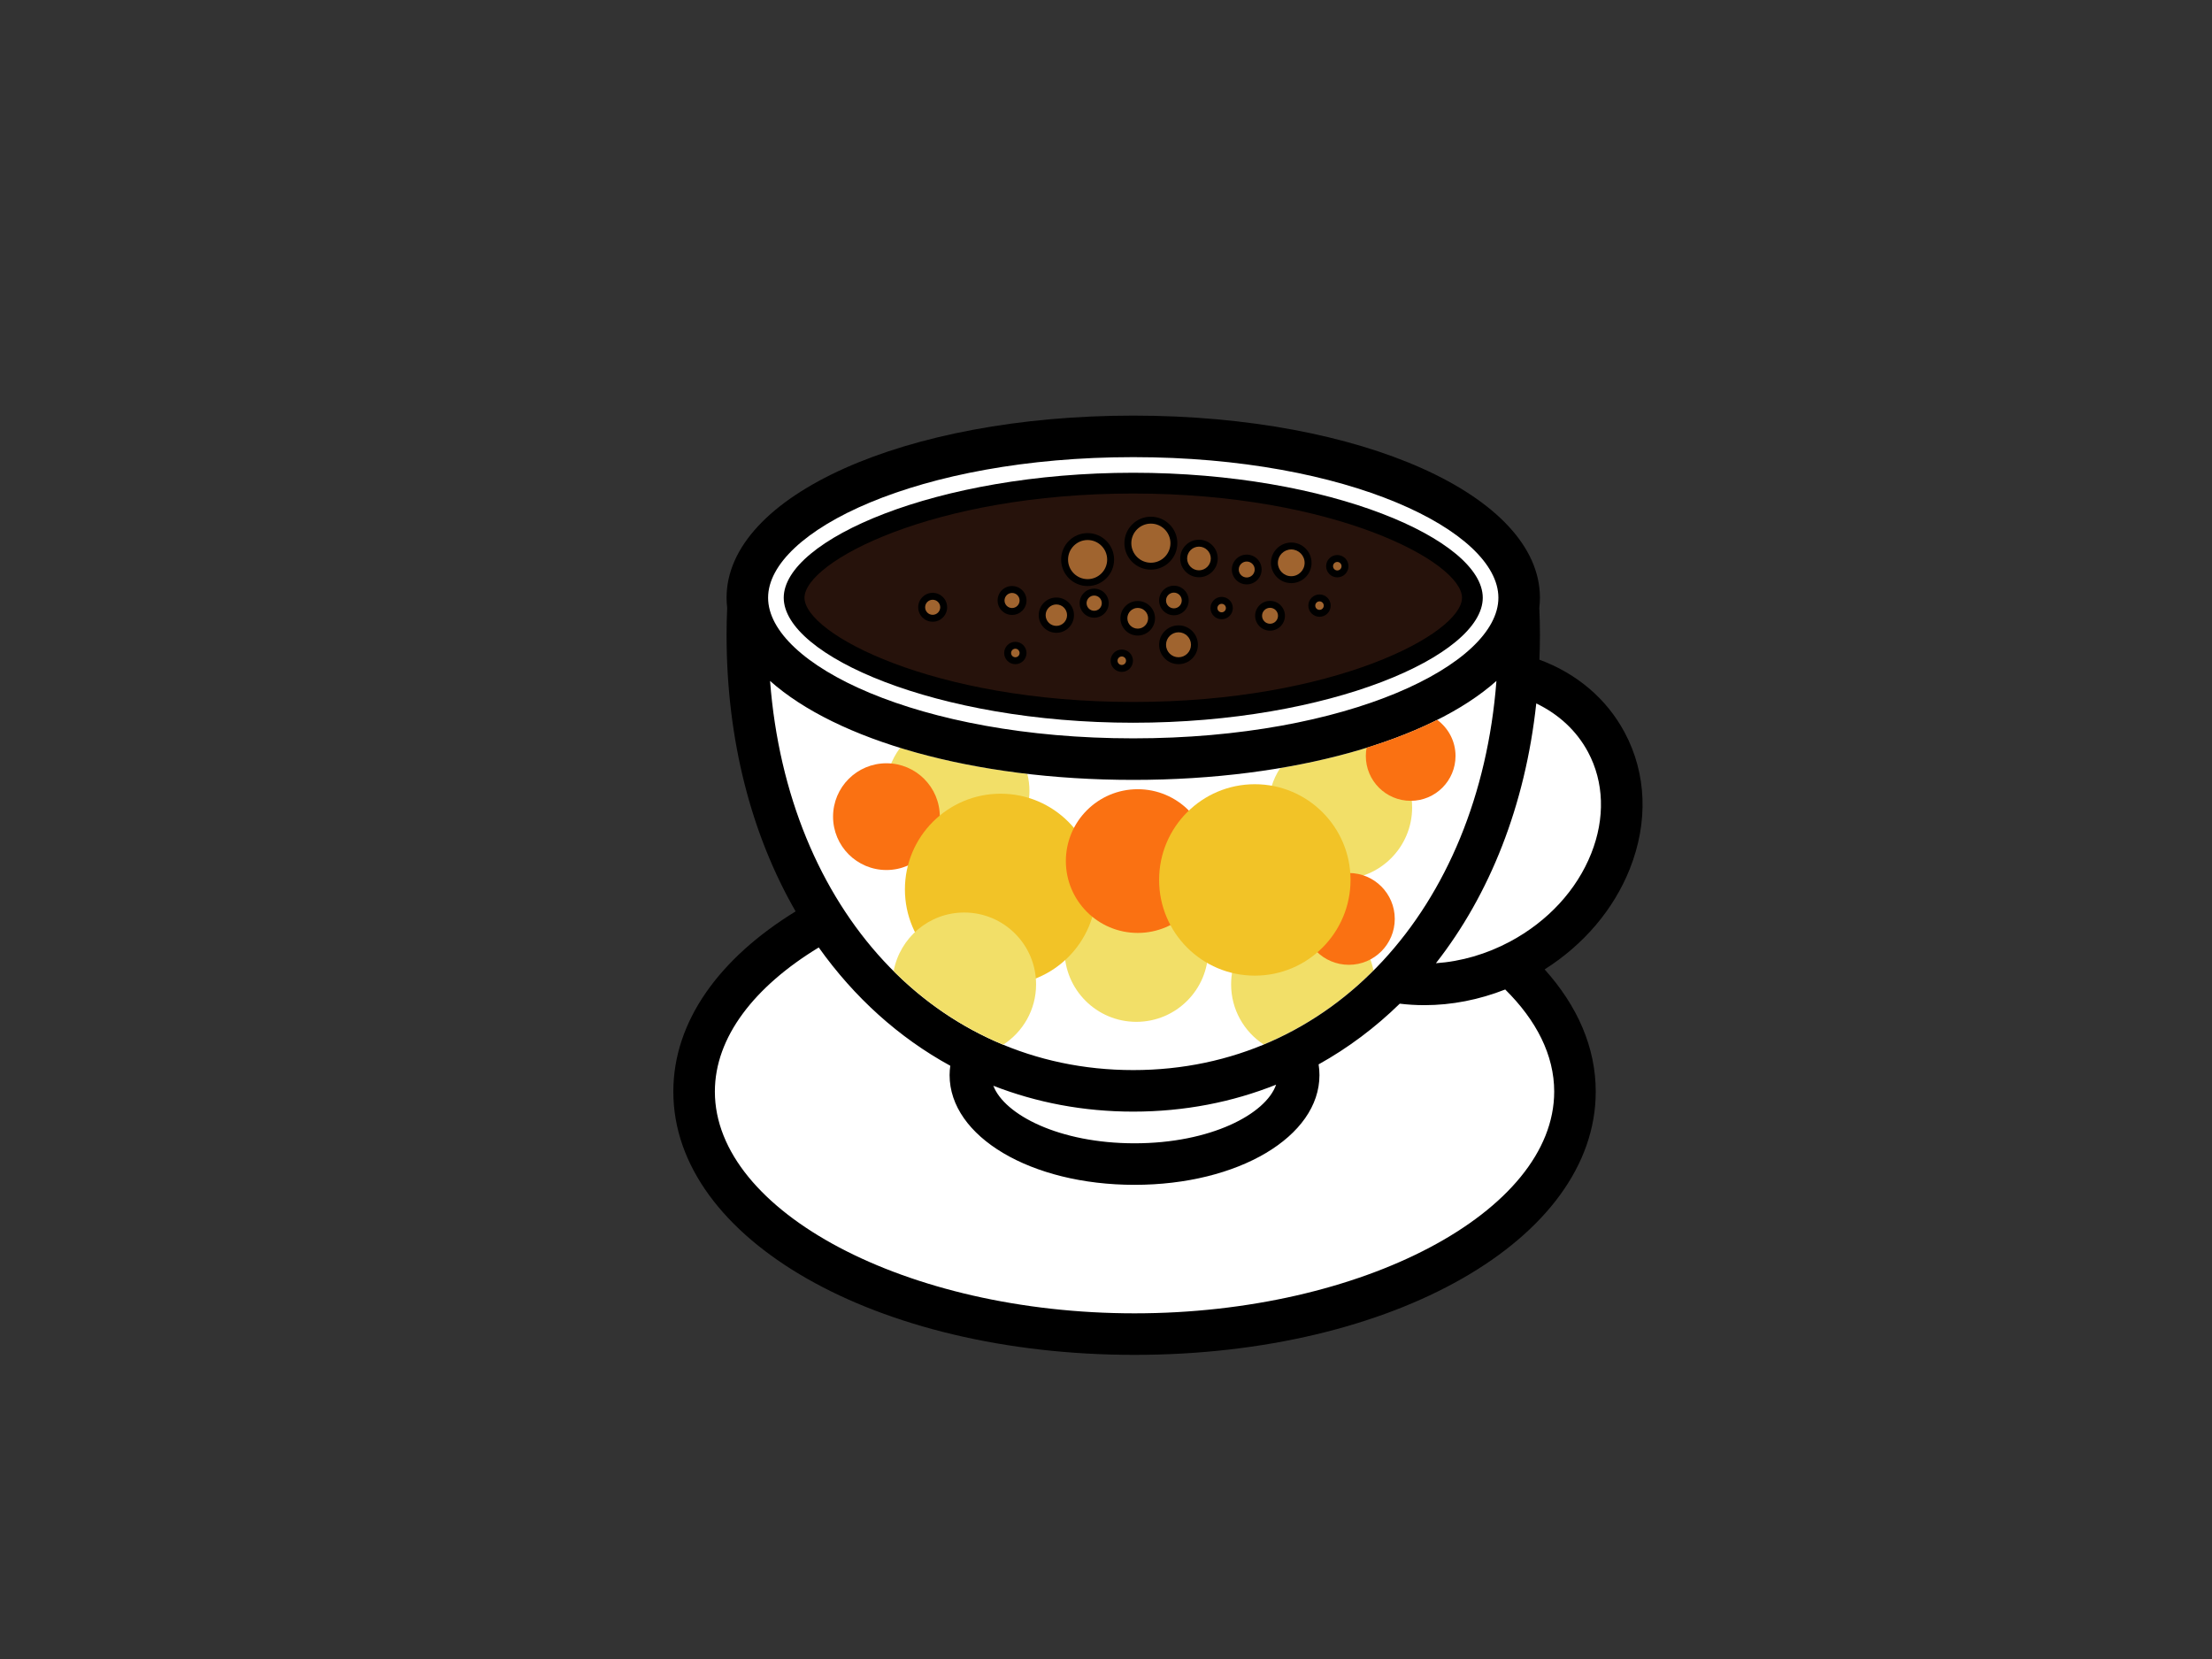 <?xml version="1.0" encoding="utf-8"?>
<!-- Generator: Adobe Illustrator 17.0.0, SVG Export Plug-In . SVG Version: 6.00 Build 0)  -->
<!DOCTYPE svg PUBLIC "-//W3C//DTD SVG 1.1//EN" "http://www.w3.org/Graphics/SVG/1.1/DTD/svg11.dtd">
<svg version="1.1" id="Layer_1" xmlns="http://www.w3.org/2000/svg" xmlns:xlink="http://www.w3.org/1999/xlink" x="0px" y="0px"
	 width="800px" height="600px" viewBox="0 0 800 600" enable-background="new 0 0 800 600" xml:space="preserve">
<rect x="0" y="0" width="800" height="600" fill="#333333" stroke="none"/>
<g>
	<path fill="#FFFFFF" d="M546.063,348.897c1.208-0.567,2.421-1.11,3.614-1.746c31.512-16.861,45.508-52.109,31.268-78.727
		c-6.646-12.421-18.27-20.764-31.977-24.417c0.293-4.738,0.46-9.546,0.46-14.431c0-3.365-0.093-6.695-0.254-10.01
		c0.156-1.12,0.254-2.245,0.254-3.384c0-32.236-62.491-58.364-139.575-58.364c-77.081,0-139.57,26.128-139.57,58.364
		c0,1.139,0.098,2.264,0.254,3.389c-0.159,3.31-0.254,6.646-0.254,10.005c0,40.202,10.167,75.47,27.842,102.967
		c-29.079,15.888-47.094,37.908-47.094,62.247c0,48.437,71.315,87.705,159.287,87.705c87.974,0,159.292-39.268,159.292-87.705
		C569.609,377.964,560.988,362.252,546.063,348.897z"/>
	<path fill="#F2DF68" d="M458.74,292.024c0,14.353,11.633,25.986,25.991,25.986c14.353,0,25.986-11.634,25.986-25.986
		c0-9.707-5.325-18.157-13.208-22.617c-10.479,3.438-22.064,6.259-34.495,8.357C460.319,281.863,458.74,286.753,458.74,292.024z"/>
	<path fill="#F2DF68" d="M471.239,330.026c-14.353,0-25.991,11.639-25.991,25.991c0,9.1,4.69,17.096,11.771,21.737
		c14.837-6.157,28.206-15.233,39.713-26.764C494.389,339.043,483.871,330.026,471.239,330.026z"/>
	<path fill="#F2DF68" d="M320.337,286.019c0,14.353,11.636,25.986,25.989,25.986c14.353,0,25.989-11.634,25.989-25.986
		c0-2.117-0.281-4.166-0.76-6.142c-16.763-1.951-32.27-5.164-46.014-9.413C322.285,274.806,320.337,280.18,320.337,286.019z"/>
	<path fill="#F2DF68" d="M436.969,343.576c0,14.353-11.633,25.986-25.991,25.986c-14.353,0-25.986-11.634-25.986-25.986
		c0-14.357,11.634-25.991,25.986-25.991C425.335,317.585,436.969,329.219,436.969,343.576z"/>
	<path fill="#26120B" d="M409.853,174.734c-73.731,0-122.65,24.949-122.65,41.449c0,16.504,48.919,41.449,122.65,41.449
		c73.738,0,122.654-24.945,122.654-41.449C532.508,199.684,483.592,174.734,409.853,174.734L409.853,174.734z"/>
	<g>
		<path d="M589.449,314.221c6.739-16.959,6.069-34.48-1.883-49.337c-6.577-12.294-17.453-21.375-30.818-26.299
			c0.112-2.978,0.191-5.976,0.191-9.008c0-3.232-0.078-6.489-0.225-9.751c0.142-1.203,0.225-2.421,0.225-3.643
			c0-36.94-64.609-65.875-147.086-65.875c-82.472,0-147.081,28.935-147.081,65.875c0,1.227,0.083,2.44,0.225,3.648
			c-0.147,3.262-0.225,6.519-0.225,9.746c0,38.197,9.047,72.379,24.974,100.043c-27.553,16.915-44.226,39.723-44.226,65.171
			c0,53.391,73.267,95.216,166.798,95.216c93.534,0,166.803-41.825,166.803-95.216c0-16.054-6.665-31.052-18.48-44.192
			c-0.005,0.005-0.015,0.005-0.02,0.01C572.773,341.645,583.615,328.916,589.449,314.221z M409.853,165.33
			c77.827,0,132.063,26.798,132.063,50.853c0,24.055-54.237,50.853-132.063,50.853c-77.822,0-132.059-26.798-132.059-50.853
			C277.795,192.128,332.031,165.33,409.853,165.33z M278.504,246.262c24.013,21.414,73.225,35.796,131.349,35.796
			c58.129,0,107.339-14.382,131.354-35.796c-6.348,82.482-59.591,140.748-131.354,140.748
			C338.093,387.011,284.851,328.744,278.504,246.262z M461.527,392.282c-0.005,0-0.005,0.005-0.01,0.005
			c-3.677,10.631-23.644,21.204-51.2,21.204c-27.214,0-47.041-10.313-51.068-20.812c15.585,6.073,32.564,9.355,50.603,9.355
			C428.309,402.033,445.659,398.625,461.527,392.282z M562.098,394.791c0,43.468-69.508,80.193-151.78,80.193
			s-151.775-36.725-151.775-80.193c0-19.698,14.304-37.991,37.566-52.129c12.837,18.035,28.945,32.598,47.574,42.784
			c-0.149,1.11-0.247,2.235-0.247,3.369c0,22.265,29.38,39.698,66.883,39.698c37.508,0,66.883-17.433,66.883-39.698
			c0-1.306-0.108-2.597-0.308-3.868c10.675-5.942,20.514-13.321,29.37-21.976c-0.01,0.01-0.014,0.015-0.02,0.02
			c2.919,0.357,5.907,0.538,8.954,0.538c9.82,0,19.756-1.951,29.184-5.668C555.638,368.986,562.098,381.573,562.098,394.791z
			 M546.137,340.53c-8.479,4.533-17.673,7.208-26.818,7.829c19.453-24.822,32.309-57.014,36.29-93.95
			c8.074,3.873,14.592,9.864,18.715,17.561c5.824,10.89,6.24,23.928,1.164,36.706C570.235,321.898,559.814,333.209,546.137,340.53z"
			/>
		<path d="M409.853,261.388c71.196,0,126.41-24.299,126.41-45.205c0-20.905-55.215-45.204-126.41-45.204
			c-71.188,0-126.406,24.299-126.406,45.204C283.448,237.088,338.665,261.388,409.853,261.388z M409.853,178.49
			c72.599,0,118.899,24.754,118.899,37.693c0,12.944-46.3,37.693-118.899,37.693c-72.594,0-118.894-24.749-118.894-37.693
			C290.959,203.244,337.259,178.49,409.853,178.49z"/>
	</g>
	<circle fill="#FA7112" cx="320.591" cy="295.35" r="19.304"/>
	<path fill="#F2C327" d="M396.503,321.668c0,19.116-15.497,34.617-34.612,34.617c-19.115,0-34.615-15.502-34.615-34.617
		c0-19.115,15.5-34.612,34.615-34.612C381.006,287.056,396.503,302.553,396.503,321.668z"/>
	<path fill="#FA7112" d="M437.463,311.414c0,14.353-11.638,25.991-25.991,25.991c-14.353,0-25.986-11.639-25.986-25.991
		c0-14.353,11.634-25.986,25.986-25.986C425.824,285.427,437.463,297.061,437.463,311.414z"/>
	<path fill="#FA7112" d="M504.438,332.339c0,9.164-7.433,16.597-16.602,16.597c-9.164,0-16.597-7.433-16.597-16.597
		c0-9.169,7.433-16.602,16.597-16.602C497.005,315.737,504.438,323.17,504.438,332.339z"/>
	<path fill="#F2C327" d="M488.438,318.235c0,19.121-15.497,34.617-34.612,34.617c-19.121,0-34.617-15.497-34.617-34.617
		c0-19.115,15.497-34.612,34.617-34.612C472.941,283.623,488.438,299.12,488.438,318.235z"/>
	<path fill="#F2DF68" d="M362.844,377.817c7.139-4.631,11.871-12.656,11.871-21.8c0-14.353-11.636-25.991-25.989-25.991
		c-12.712,0-23.272,9.13-25.527,21.189C334.692,362.682,348.042,371.695,362.844,377.817z"/>
	<path fill="#FA7112" d="M493.969,273.407c0,8.959,7.262,16.221,16.221,16.221c8.959,0,16.221-7.262,16.221-16.221
		c0-5.36-2.611-10.103-6.626-13.057c-7.575,3.8-16.137,7.184-25.531,10.088C494.076,271.403,493.969,272.39,493.969,273.407z"/>
	<g>
		<g>
			<path fill="#A0642F" d="M424.553,196.451c0,4.592-3.726,8.318-8.323,8.318c-4.597,0-8.323-3.726-8.323-8.318
				c0-4.602,3.726-8.328,8.323-8.328C420.827,188.123,424.553,191.85,424.553,196.451z"/>
			<path d="M416.23,206.021c-5.276,0-9.575-4.294-9.575-9.57c0-5.281,4.298-9.58,9.575-9.58c5.281,0,9.575,4.298,9.575,9.58
				C425.805,201.728,421.511,206.021,416.23,206.021L416.23,206.021z M416.23,189.375c-3.897,0-7.071,3.174-7.071,7.076
				c0,3.897,3.174,7.066,7.071,7.066c3.902,0,7.071-3.169,7.071-7.066C423.301,192.549,420.132,189.375,416.23,189.375
				L416.23,189.375z"/>
		</g>
		<g>
			<ellipse fill="#A0642F" cx="395.726" cy="218.144" rx="4.005" ry="4"/>
			<path d="M395.726,223.396c-2.9,0-5.257-2.357-5.257-5.252c0-2.9,2.357-5.257,5.257-5.257s5.257,2.357,5.257,5.257
				C400.982,221.039,398.625,223.396,395.726,223.396L395.726,223.396z M395.726,215.391c-1.516,0-2.753,1.237-2.753,2.753
				c0,1.516,1.237,2.748,2.753,2.748c1.521,0,2.753-1.232,2.753-2.748C398.479,216.628,397.246,215.391,395.726,215.391
				L395.726,215.391z"/>
		</g>
		<g>
			<path fill="#A0642F" d="M387.168,222.486c0,2.831-2.293,5.125-5.12,5.125c-2.831,0-5.127-2.293-5.127-5.125
				c0-2.836,2.296-5.13,5.127-5.13C384.874,217.357,387.168,219.65,387.168,222.486z"/>
			<path d="M382.048,228.863c-3.519,0-6.379-2.861-6.379-6.377c0-3.521,2.861-6.382,6.379-6.382c3.511,0,6.372,2.861,6.372,6.382
				C388.42,226.002,385.559,228.863,382.048,228.863L382.048,228.863z M382.048,218.609c-2.137,0-3.876,1.741-3.876,3.878
				c0,2.132,1.739,3.873,3.876,3.873c2.132,0,3.868-1.741,3.868-3.873C385.916,220.349,384.18,218.609,382.048,218.609
				L382.048,218.609z"/>
		</g>
		<g>
			<path fill="#A0642F" d="M439.155,201.977c0,3.056-2.479,5.536-5.536,5.536c-3.052,0-5.531-2.479-5.531-5.536
				c0-3.051,2.479-5.531,5.531-5.531C436.676,196.447,439.155,198.926,439.155,201.977z"/>
			<path d="M433.619,208.765c-3.741,0-6.783-3.047-6.783-6.788c0-3.736,3.042-6.782,6.783-6.782c3.746,0,6.787,3.047,6.787,6.782
				C440.407,205.718,437.365,208.765,433.619,208.765L433.619,208.765z M433.619,197.698c-2.357,0-4.279,1.922-4.279,4.279
				c0,2.362,1.922,4.284,4.279,4.284c2.362,0,4.284-1.922,4.284-4.284C437.903,199.62,435.981,197.698,433.619,197.698
				L433.619,197.698z"/>
		</g>
		<g>
			<path fill="#A0642F" d="M444.617,219.914c0,1.54-1.252,2.787-2.787,2.787c-1.541,0-2.792-1.247-2.792-2.787
				c0-1.54,1.252-2.787,2.792-2.787C443.365,217.127,444.617,218.374,444.617,219.914z"/>
			<path d="M441.83,223.954c-2.23,0-4.044-1.809-4.044-4.039c0-2.225,1.814-4.039,4.044-4.039c2.23,0,4.039,1.814,4.039,4.039
				C445.869,222.144,444.06,223.954,441.83,223.954L441.83,223.954z M441.83,218.379c-0.846,0-1.541,0.69-1.541,1.536
				c0,0.846,0.695,1.536,1.541,1.536c0.846,0,1.535-0.69,1.535-1.536C443.365,219.068,442.676,218.379,441.83,218.379
				L441.83,218.379z"/>
		</g>
		<g>
			<path fill="#A0642F" d="M408.499,238.957c0,1.54-1.252,2.787-2.787,2.787c-1.541,0-2.787-1.247-2.787-2.787
				c0-1.541,1.247-2.787,2.787-2.787C407.247,236.169,408.499,237.416,408.499,238.957z"/>
			<path d="M405.711,242.996c-2.225,0-4.039-1.814-4.039-4.039c0-2.23,1.814-4.039,4.039-4.039c2.23,0,4.039,1.809,4.039,4.039
				C409.751,241.181,407.941,242.996,405.711,242.996L405.711,242.996z M405.711,237.421c-0.846,0-1.536,0.685-1.536,1.536
				c0,0.846,0.69,1.536,1.536,1.536c0.846,0,1.536-0.689,1.536-1.536C407.247,238.105,406.557,237.421,405.711,237.421
				L405.711,237.421z"/>
		</g>
		<g>
			<circle fill="#A0642F" cx="367.212" cy="236.169" r="2.789"/>
			<path d="M367.211,240.208c-2.227,0-4.039-1.814-4.039-4.039c0-2.23,1.812-4.044,4.039-4.044c2.23,0,4.042,1.814,4.042,4.044
				C371.253,238.394,369.441,240.208,367.211,240.208L367.211,240.208z M367.211,234.629c-0.846,0-1.536,0.689-1.536,1.54
				c0,0.846,0.69,1.536,1.536,1.536c0.849,0,1.538-0.69,1.538-1.536C368.749,235.318,368.06,234.629,367.211,234.629
				L367.211,234.629z"/>
		</g>
		<g>
			<path fill="#A0642F" d="M480.007,219.024c0,1.541-1.252,2.792-2.787,2.792c-1.54,0-2.787-1.252-2.787-2.792
				c0-1.535,1.247-2.782,2.787-2.782C478.755,216.242,480.007,217.489,480.007,219.024z"/>
			<path d="M477.22,223.068c-2.225,0-4.039-1.814-4.039-4.044c0-2.225,1.814-4.034,4.039-4.034c2.23,0,4.039,1.809,4.039,4.034
				C481.259,221.254,479.45,223.068,477.22,223.068L477.22,223.068z M477.22,217.494c-0.846,0-1.536,0.685-1.536,1.531
				c0,0.851,0.69,1.541,1.536,1.541s1.536-0.689,1.536-1.541C478.755,218.178,478.066,217.494,477.22,217.494L477.22,217.494z"/>
		</g>
		<g>
			<path fill="#A0642F" d="M486.438,204.77c0,1.54-1.252,2.787-2.787,2.787c-1.541,0-2.787-1.247-2.787-2.787
				c0-1.536,1.247-2.787,2.787-2.787C485.186,201.982,486.438,203.234,486.438,204.77z"/>
			<path d="M483.65,208.809c-2.225,0-4.039-1.809-4.039-4.039c0-2.225,1.814-4.039,4.039-4.039c2.23,0,4.039,1.814,4.039,4.039
				C487.69,206.999,485.88,208.809,483.65,208.809L483.65,208.809z M483.65,203.234c-0.846,0-1.536,0.69-1.536,1.536
				c0,0.851,0.69,1.536,1.536,1.536c0.846,0,1.536-0.685,1.536-1.536C485.186,203.923,484.496,203.234,483.65,203.234
				L483.65,203.234z"/>
		</g>
		<g>
			<path fill="#A0642F" d="M455.033,205.968c0,2.284-1.853,4.137-4.137,4.137c-2.284,0-4.132-1.853-4.132-4.137
				c0-2.284,1.848-4.132,4.132-4.132C453.18,201.835,455.033,203.684,455.033,205.968z"/>
			<path d="M450.896,211.356c-2.968,0-5.384-2.416-5.384-5.389c0-2.968,2.416-5.384,5.384-5.384c2.973,0,5.389,2.416,5.389,5.384
				C456.285,208.941,453.869,211.356,450.896,211.356L450.896,211.356z M450.896,203.087c-1.589,0-2.88,1.291-2.88,2.88
				s1.291,2.885,2.88,2.885c1.594,0,2.885-1.296,2.885-2.885S452.49,203.087,450.896,203.087L450.896,203.087z"/>
		</g>
		<g>
			<path fill="#A0642F" d="M473.088,203.557c0,3.364-2.729,6.088-6.088,6.088c-3.36,0-6.088-2.724-6.088-6.088
				c0-3.355,2.729-6.088,6.088-6.088C470.359,197.469,473.088,200.202,473.088,203.557z"/>
			<path d="M466.999,210.897c-4.044,0-7.34-3.291-7.34-7.34c0-4.049,3.296-7.34,7.34-7.34c4.049,0,7.34,3.291,7.34,7.34
				C474.339,207.606,471.049,210.897,466.999,210.897L466.999,210.897z M466.999,198.72c-2.665,0-4.837,2.171-4.837,4.836
				c0,2.67,2.171,4.836,4.837,4.836c2.67,0,4.836-2.166,4.836-4.836C471.836,200.891,469.669,198.72,466.999,198.72L466.999,198.72z
				"/>
		</g>
		<g>
			<path fill="#A0642F" d="M463.459,222.702c0,2.288-1.853,4.137-4.132,4.137c-2.288,0-4.137-1.849-4.137-4.137
				c0-2.279,1.849-4.132,4.137-4.132C461.606,218.569,463.459,220.423,463.459,222.702z"/>
			<path d="M459.327,228.09c-2.968,0-5.389-2.416-5.389-5.389c0-2.968,2.421-5.384,5.389-5.384c2.968,0,5.384,2.416,5.384,5.384
				C464.711,225.675,462.295,228.09,459.327,228.09L459.327,228.09z M459.327,219.821c-1.589,0-2.885,1.291-2.885,2.88
				c0,1.589,1.296,2.885,2.885,2.885c1.589,0,2.88-1.296,2.88-2.885C462.207,221.112,460.916,219.821,459.327,219.821
				L459.327,219.821z"/>
		</g>
		<g>
			<path fill="#A0642F" d="M428.651,217.171c0,2.264-1.834,4.098-4.098,4.098c-2.259,0-4.093-1.834-4.093-4.098
				s1.834-4.093,4.093-4.093C426.817,213.078,428.651,214.907,428.651,217.171z"/>
			<path d="M424.553,222.521c-2.944,0-5.345-2.401-5.345-5.35s2.401-5.345,5.345-5.345c2.949,0,5.35,2.396,5.35,5.345
				S427.502,222.521,424.553,222.521L424.553,222.521z M424.553,214.33c-1.565,0-2.841,1.276-2.841,2.841
				c0,1.57,1.276,2.846,2.841,2.846c1.57,0,2.846-1.276,2.846-2.846C427.399,215.606,426.123,214.33,424.553,214.33L424.553,214.33z
				"/>
		</g>
		<g>
			<circle fill="#A0642F" cx="426.225" cy="233.191" r="5.766"/>
			<path d="M426.225,240.208c-3.868,0-7.017-3.149-7.017-7.018c0-3.868,3.149-7.017,7.017-7.017c3.873,0,7.018,3.149,7.018,7.017
				C433.243,237.059,430.098,240.208,426.225,240.208L426.225,240.208z M426.225,228.677c-2.489,0-4.513,2.025-4.513,4.514
				c0,2.489,2.025,4.514,4.513,4.514c2.489,0,4.514-2.025,4.514-4.514C430.739,230.702,428.715,228.677,426.225,228.677
				L426.225,228.677z"/>
		</g>
		<g>
			<path fill="#A0642F" d="M416.474,223.606c0,2.763-2.24,4.998-5.003,4.998c-2.758,0-4.998-2.235-4.998-4.998
				s2.24-4.998,4.998-4.998C414.235,218.609,416.474,220.843,416.474,223.606z"/>
			<path d="M411.472,229.856c-3.443,0-6.25-2.802-6.25-6.25c0-3.447,2.807-6.25,6.25-6.25c3.447,0,6.254,2.802,6.254,6.25
				C417.726,227.054,414.919,229.856,411.472,229.856L411.472,229.856z M411.472,219.86c-2.064,0-3.746,1.682-3.746,3.746
				c0,2.069,1.682,3.746,3.746,3.746c2.068,0,3.751-1.677,3.751-3.746C415.223,221.543,413.54,219.86,411.472,219.86L411.472,219.86
				z"/>
		</g>
		<g>
			<circle fill="#A0642F" cx="393.349" cy="202.378" r="8.323"/>
			<path d="M393.349,211.953c-5.277,0-9.575-4.293-9.575-9.575c0-5.281,4.298-9.575,9.575-9.575c5.281,0,9.575,4.293,9.575,9.575
				C402.924,207.66,398.63,211.953,393.349,211.953L393.349,211.953z M393.349,195.307c-3.898,0-7.071,3.174-7.071,7.071
				c0,3.897,3.174,7.071,7.071,7.071c3.902,0,7.071-3.174,7.071-7.071C400.42,198.481,397.251,195.307,393.349,195.307
				L393.349,195.307z"/>
		</g>
		<g>
			<path fill="#A0642F" d="M370.001,217.171c0,2.196-1.782,3.98-3.978,3.98c-2.196,0-3.976-1.785-3.976-3.98
				c0-2.196,1.78-3.976,3.976-3.976C368.219,213.195,370.001,214.975,370.001,217.171z"/>
			<path d="M366.023,222.403c-2.883,0-5.228-2.347-5.228-5.232c0-2.88,2.345-5.228,5.228-5.228c2.885,0,5.23,2.347,5.23,5.228
				C371.253,220.056,368.908,222.403,366.023,222.403L366.023,222.403z M366.023,214.447c-1.501,0-2.724,1.223-2.724,2.724
				c0,1.506,1.223,2.729,2.724,2.729c1.504,0,2.726-1.222,2.726-2.729C368.749,215.67,367.527,214.447,366.023,214.447
				L366.023,214.447z"/>
		</g>
		<g>
			<path fill="#A0642F" d="M341.291,219.626c0,2.201-1.782,3.98-3.978,3.98c-2.196,0-3.976-1.78-3.976-3.98
				c0-2.196,1.78-3.971,3.976-3.971C339.509,215.655,341.291,217.43,341.291,219.626z"/>
			<path d="M337.313,224.858c-2.88,0-5.228-2.347-5.228-5.232c0-2.88,2.347-5.223,5.228-5.223c2.885,0,5.23,2.343,5.23,5.223
				C342.543,222.511,340.198,224.858,337.313,224.858L337.313,224.858z M337.313,216.907c-1.501,0-2.724,1.218-2.724,2.719
				c0,1.506,1.223,2.729,2.724,2.729c1.504,0,2.726-1.223,2.726-2.729C340.039,218.125,338.817,216.907,337.313,216.907
				L337.313,216.907z"/>
		</g>
	</g>
</g>
</svg>
